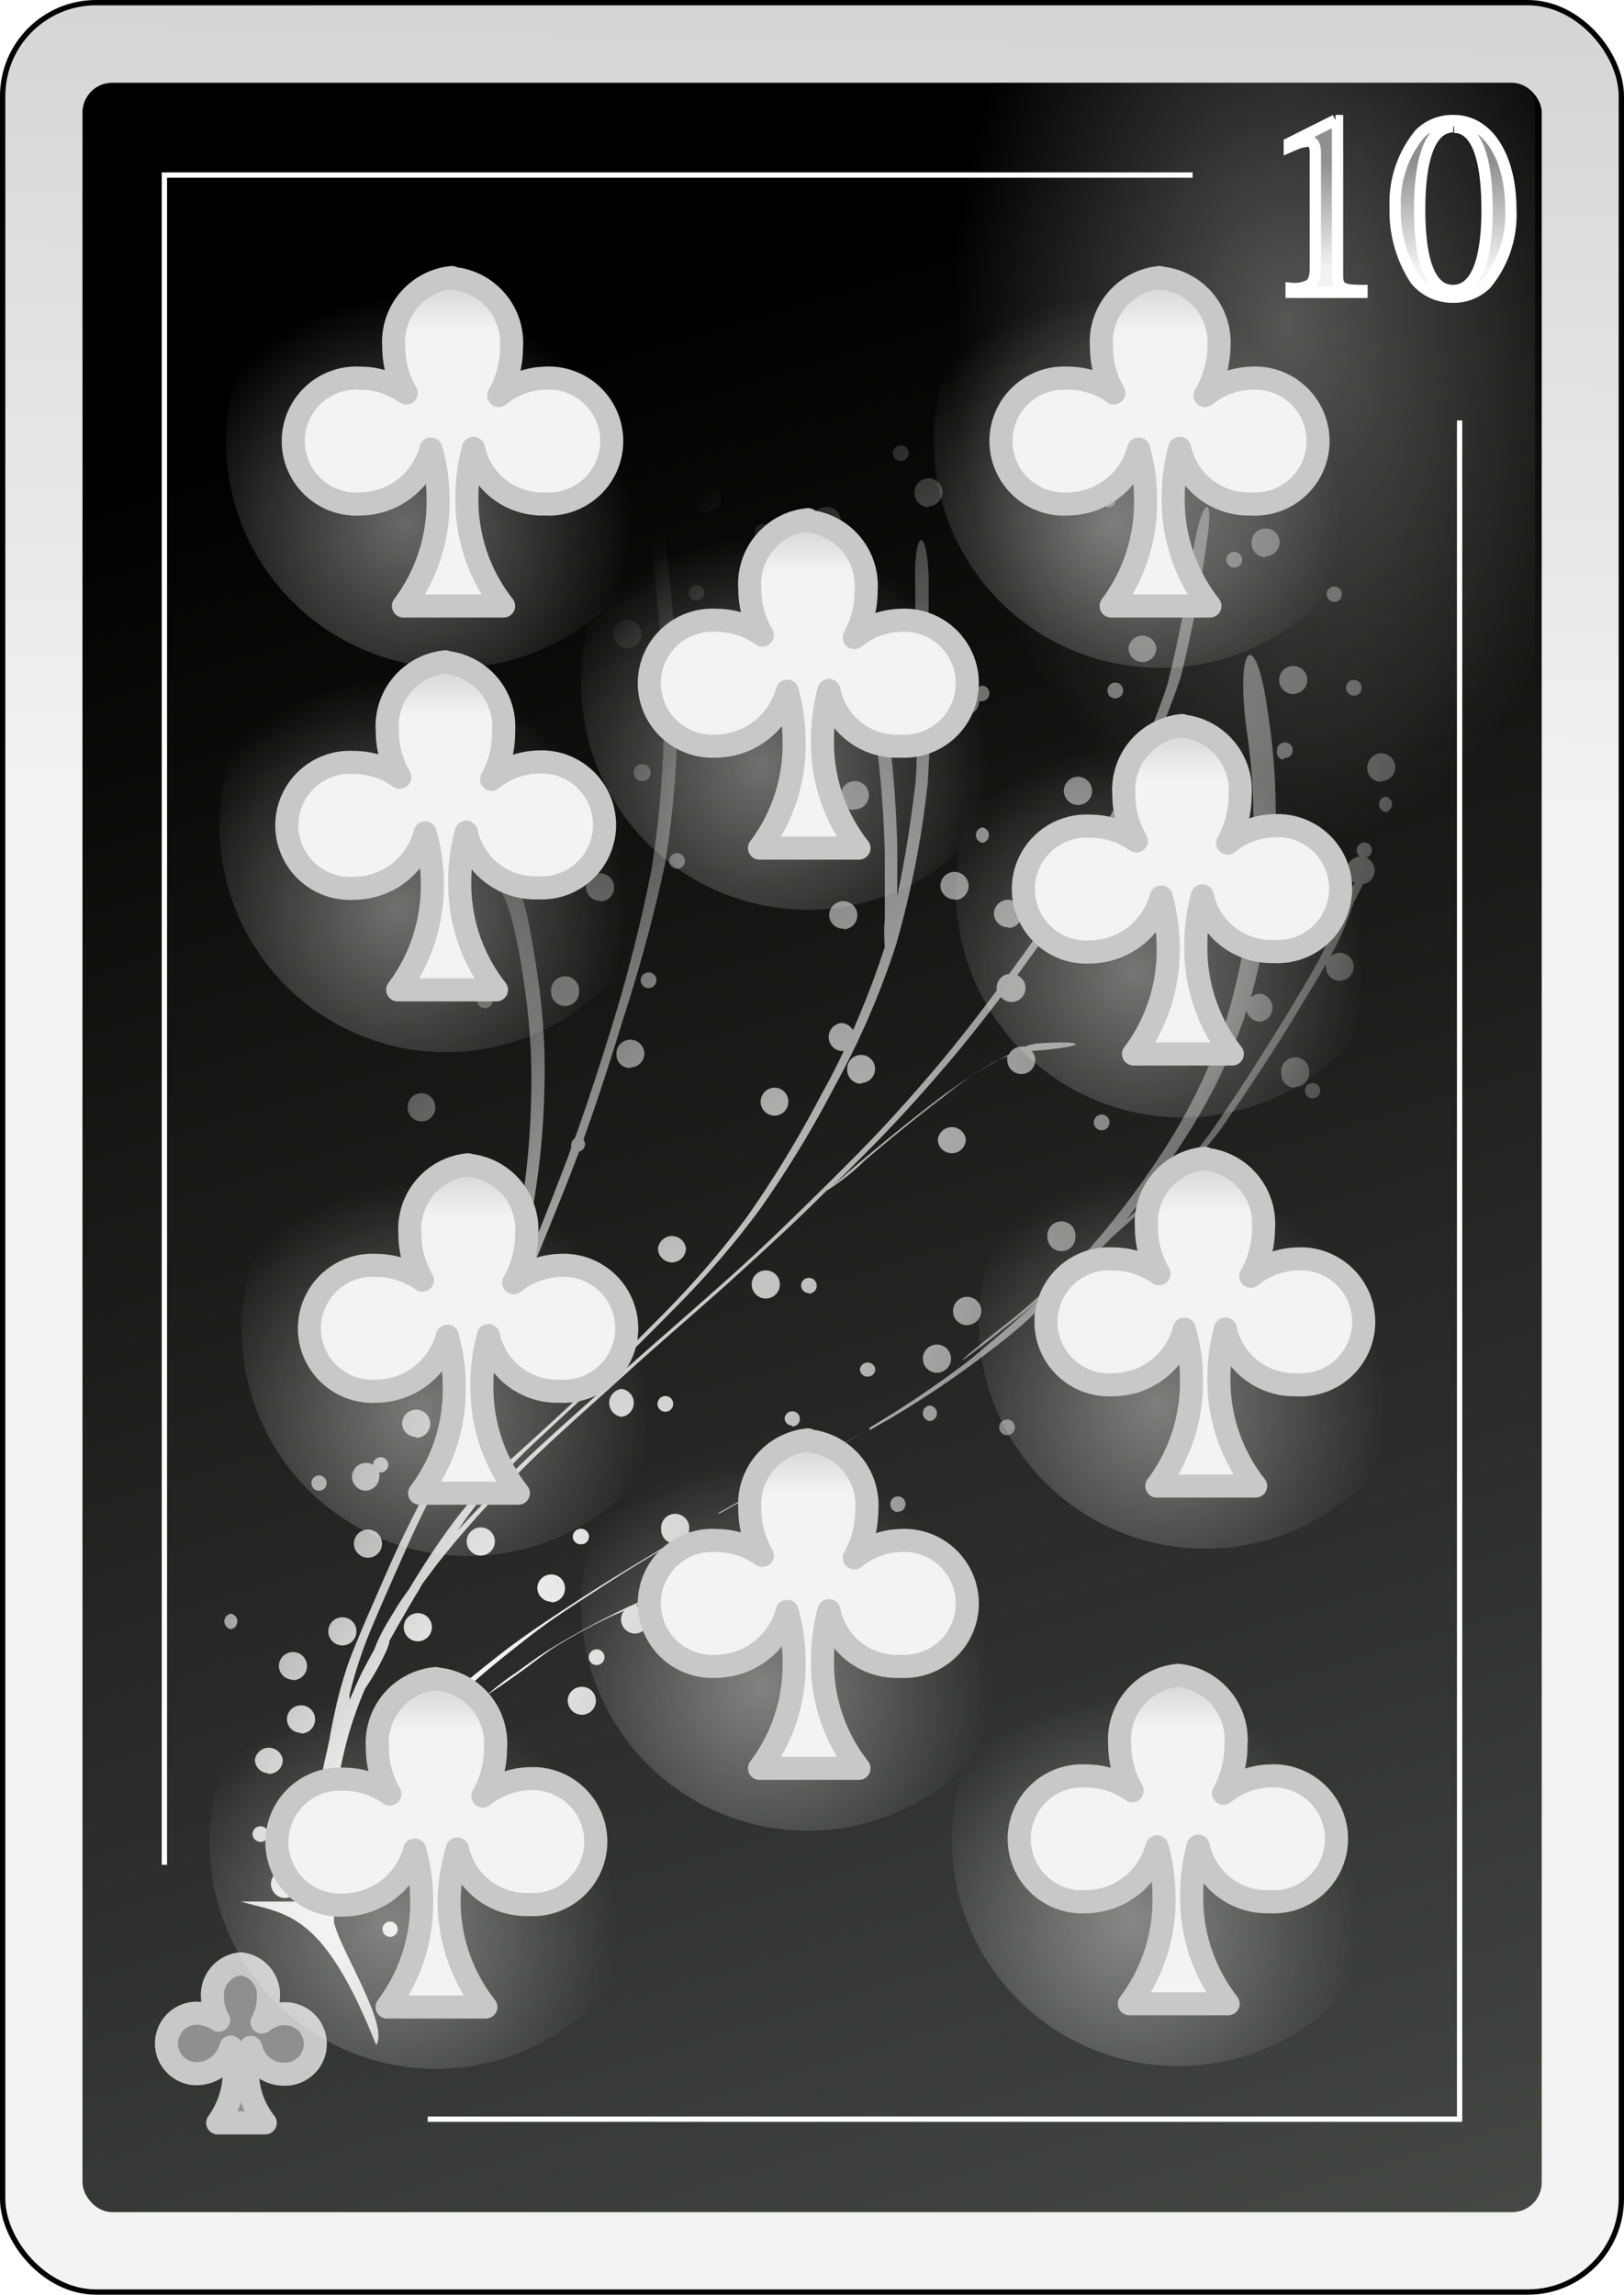 <?xml version="1.0" encoding="UTF-8" standalone="no"?>
<svg
   id="svg2"
   viewBox="0 0 70.38 99.42"
   version="1.1"
   sodipodi:docname="C10.svg"
   inkscape:version="1.3.2 (091e20e, 2023-11-25, custom)"
   width="70.38"
   height="99.42"
   xmlns:inkscape="http://www.inkscape.org/namespaces/inkscape"
   xmlns:sodipodi="http://sodipodi.sourceforge.net/DTD/sodipodi-0.dtd"
   xmlns:xlink="http://www.w3.org/1999/xlink"
   xmlns="http://www.w3.org/2000/svg"
   xmlns:svg="http://www.w3.org/2000/svg"
   xmlns:rdf="http://www.w3.org/1999/02/22-rdf-syntax-ns#"
   xmlns:cc="http://creativecommons.org/ns#"
   xmlns:dc="http://purl.org/dc/elements/1.1/">
  <sodipodi:namedview
     id="namedview6"
     pagecolor="#ffffff"
     bordercolor="#000000"
     borderopacity="0.25"
     inkscape:showpageshadow="2"
     inkscape:pageopacity="0.0"
     inkscape:pagecheckerboard="0"
     inkscape:deskcolor="#d1d1d1"
     inkscape:zoom="15.285714"
     inkscape:cx="34.771029"
     inkscape:cy="50.07944"
     inkscape:window-width="3840"
     inkscape:window-height="2054"
     inkscape:window-x="-11"
     inkscape:window-y="-11"
     inkscape:window-maximized="1"
     inkscape:current-layer="svg2" />
  <defs
     id="defs6">
    <style
       id="style1">
      .cls-1 {
        filter: url(#filter63625-0);
      }

      .cls-2 {
        stroke: #000;
        fill: url(#linear-gradient);
      }

      .cls-2, .cls-6 {
        stroke-miterlimit: 10;
        stroke-width: 0.23px;
      }

      .cls-3 {
        fill: url(#linear-gradient-2);
      }

      .cls-4 {
        opacity: 0.31;
        fill: url(#radial-gradient);
      }

      .cls-11, .cls-13, .cls-15, .cls-17, .cls-19, .cls-21, .cls-23, .cls-25, .cls-27, .cls-4, .cls-5, .cls-8 {
        isolation: isolate;
      }

      .cls-5 {
        opacity: 0.32;
        fill: url(#radial-gradient-2);
      }

      .cls-6 {
        fill: none;
      }

      .cls-29, .cls-6 {
        stroke: #fff;
      }

      .cls-12, .cls-14, .cls-16, .cls-18, .cls-20, .cls-22, .cls-24, .cls-26, .cls-28, .cls-7, .cls-9 {
        stroke: #c8c8c8;
        stroke-linejoin: round;
        stroke-width: 1px;
      }

      .cls-7 {
        fill: url(#linear-gradient-3);
      }

      .cls-11, .cls-13, .cls-15, .cls-17, .cls-19, .cls-21, .cls-23, .cls-25, .cls-27, .cls-8 {
        opacity: 0.4;
      }

      .cls-8 {
        fill: url(#radial-gradient-3);
      }

      .cls-9 {
        fill: url(#linear-gradient-4);
      }

      .cls-10 {
        fill: url(#radial-gradient-4);
      }

      .cls-11 {
        fill: url(#radial-gradient-5);
      }

      .cls-12 {
        fill: url(#linear-gradient-5);
      }

      .cls-13 {
        fill: url(#radial-gradient-6);
      }

      .cls-14 {
        fill: url(#linear-gradient-6);
      }

      .cls-15 {
        fill: url(#radial-gradient-7);
      }

      .cls-16 {
        fill: url(#linear-gradient-7);
      }

      .cls-17 {
        fill: url(#radial-gradient-8);
      }

      .cls-18 {
        fill: url(#linear-gradient-8);
      }

      .cls-19 {
        fill: url(#radial-gradient-9);
      }

      .cls-20 {
        fill: url(#linear-gradient-9);
      }

      .cls-21 {
        fill: url(#radial-gradient-10);
      }

      .cls-22 {
        fill: url(#linear-gradient-10);
      }

      .cls-23 {
        fill: url(#radial-gradient-11);
      }

      .cls-24 {
        fill: url(#linear-gradient-11);
      }

      .cls-25 {
        fill: url(#radial-gradient-12);
      }

      .cls-26 {
        fill: url(#linear-gradient-12);
      }

      .cls-27 {
        fill: url(#radial-gradient-13);
      }

      .cls-28 {
        fill: url(#linear-gradient-13);
      }

      .cls-29 {
        stroke-width: 0.49px;
        fill: url(#linear-gradient-14);
      }
    </style>
    <filter
       id="filter63625-0"
       name="filter63625-0"
       x="-0.129"
       y="-0.091"
       width="1.257"
       height="1.182">
      <feGaussianBlur
         result="feGaussianBlur63627-4"
         stdDeviation="3.76"
         id="feGaussianBlur1" />
    </filter>
    <linearGradient
       id="linear-gradient"
       x1="-1227.3"
       y1="-2650.74"
       x2="-1217.81"
       y2="-2136.23"
       gradientTransform="matrix(0.23,0,0,-0.23,320.43,-564.74)"
       gradientUnits="userSpaceOnUse">
      <stop
         offset="0"
         stop-color="#f3f3f3"
         id="stop1" />
      <stop
         offset="1"
         stop-color="#8f8f8f"
         id="stop2" />
    </linearGradient>
    <linearGradient
       id="linear-gradient-2"
       x1="-1692.24"
       y1="-2415.93"
       x2="-1559.95"
       y2="-2853.64"
       gradientTransform="matrix(0.24,0,0,-0.24,433.11,-554.67)"
       gradientUnits="userSpaceOnUse">
      <stop
         offset="0"
         id="stop3" />
      <stop
         offset="1"
         stop-color="#555753"
         id="stop4" />
    </linearGradient>
    <radialGradient
       id="radial-gradient"
       cx="636.09"
       cy="6263.51"
       r="58.68"
       gradientTransform="matrix(-0.23,0,0,0.21,160.04,-1195.69)"
       gradientUnits="userSpaceOnUse">
      <stop
         offset="0"
         stop-color="#fff"
         id="stop5" />
      <stop
         offset="1"
         stop-color="#fff"
         stop-opacity="0"
         id="stop6" />
    </radialGradient>
    <radialGradient
       id="radial-gradient-2"
       cx="-1261.09"
       cy="-1569.31"
       r="63.15"
       gradientTransform="matrix(0.23,0,0,-0.36,352.99,-541.51)"
       xlink:href="#radial-gradient" />
    <linearGradient
       id="linear-gradient-3"
       x1="-5915.58"
       y1="-13460.98"
       x2="-5915.58"
       y2="-13401.48"
       gradientTransform="matrix(0.05,0,0,-0.06,337.06,-686.72)"
       xlink:href="#linear-gradient" />
    <radialGradient
       id="radial-gradient-3"
       cx="-686.3"
       cy="-1177.43"
       r="26.74"
       gradientTransform="matrix(0.37,0,0,-0.37,278.65,-403.57)"
       xlink:href="#radial-gradient" />
    <linearGradient
       id="linear-gradient-4"
       x1="-3456.76"
       y1="-6061.62"
       x2="-3456.76"
       y2="-6002.14"
       gradientTransform="matrix(0.11,0,0,-0.12,414.63,-703.65)"
       xlink:href="#linear-gradient" />
    <radialGradient
       id="radial-gradient-4"
       cx="15.79"
       cy="1096.46"
       r="25.37"
       gradientTransform="matrix(0.83,0.56,2.15,-3.16,-2345.09,3542.26)"
       xlink:href="#radial-gradient" />
    <radialGradient
       id="radial-gradient-5"
       cx="-686.3"
       cy="-1177.43"
       r="26.74"
       gradientTransform="matrix(0.37,0,0,-0.37,294.09,-393.08)"
       xlink:href="#radial-gradient" />
    <linearGradient
       id="linear-gradient-5"
       x1="-3456.76"
       y1="-6061.62"
       x2="-3456.76"
       y2="-6002.14"
       gradientTransform="matrix(0.11,0,0,-0.12,430.07,-693.16)"
       xlink:href="#linear-gradient" />
    <radialGradient
       id="radial-gradient-6"
       cx="-686.3"
       cy="-1177.43"
       r="26.74"
       gradientTransform="matrix(0.37,0,0,-0.37,278.37,-386.92)"
       xlink:href="#radial-gradient" />
    <linearGradient
       id="linear-gradient-6"
       x1="-3456.76"
       y1="-6061.62"
       x2="-3456.76"
       y2="-6002.14"
       gradientTransform="matrix(0.11,0,0,-0.12,414.35,-687)"
       xlink:href="#linear-gradient" />
    <radialGradient
       id="radial-gradient-7"
       cx="-686.3"
       cy="-1177.43"
       r="26.74"
       gradientTransform="matrix(0.37,0,0,-0.37,279.35,-365.13)"
       xlink:href="#radial-gradient" />
    <linearGradient
       id="linear-gradient-7"
       x1="-3456.76"
       y1="-6061.62"
       x2="-3456.76"
       y2="-6002.14"
       gradientTransform="matrix(0.11,0,0,-0.12,415.33,-665.21)"
       xlink:href="#linear-gradient" />
    <radialGradient
       id="radial-gradient-8"
       cx="-686.3"
       cy="-1177.43"
       r="26.74"
       gradientTransform="matrix(0.37,0,0,-0.37,294.09,-353.21)"
       xlink:href="#radial-gradient" />
    <linearGradient
       id="linear-gradient-8"
       x1="-3456.76"
       y1="-6061.62"
       x2="-3456.76"
       y2="-6002.14"
       gradientTransform="matrix(0.11,0,0,-0.12,430.07,-653.29)"
       xlink:href="#linear-gradient" />
    <radialGradient
       id="radial-gradient-9"
       cx="-686.3"
       cy="-1177.43"
       r="26.74"
       gradientTransform="matrix(0.37,0,0,-0.37,277.94,-342.87)"
       xlink:href="#radial-gradient" />
    <linearGradient
       id="linear-gradient-9"
       x1="-3456.76"
       y1="-6061.62"
       x2="-3456.76"
       y2="-6002.14"
       gradientTransform="matrix(0.11,0,0,-0.12,413.92,-642.95)"
       xlink:href="#linear-gradient" />
    <radialGradient
       id="radial-gradient-10"
       cx="-686.3"
       cy="-1177.43"
       r="26.74"
       gradientTransform="matrix(0.37,0,0,-0.37,309.32,-403.57)"
       xlink:href="#radial-gradient" />
    <linearGradient
       id="linear-gradient-10"
       x1="-3456.76"
       y1="-6061.62"
       x2="-3456.76"
       y2="-6002.14"
       gradientTransform="matrix(0.11,0,0,-0.12,445.3,-703.65)"
       xlink:href="#linear-gradient" />
    <radialGradient
       id="radial-gradient-11"
       cx="-686.3"
       cy="-1177.43"
       r="26.74"
       gradientTransform="matrix(0.37,0,0,-0.37,310.3,-384.16)"
       xlink:href="#radial-gradient" />
    <linearGradient
       id="linear-gradient-11"
       x1="-3456.76"
       y1="-6061.62"
       x2="-3456.76"
       y2="-6002.14"
       gradientTransform="matrix(0.11,0,0,-0.12,446.28,-684.24)"
       xlink:href="#linear-gradient" />
    <radialGradient
       id="radial-gradient-12"
       cx="-686.3"
       cy="-1177.43"
       r="26.74"
       gradientTransform="matrix(0.37,0,0,-0.37,311.27,-365.41)"
       xlink:href="#radial-gradient" />
    <linearGradient
       id="linear-gradient-12"
       x1="-3456.76"
       y1="-6061.62"
       x2="-3456.76"
       y2="-6002.14"
       gradientTransform="matrix(0.11,0,0,-0.12,447.25,-665.49)"
       xlink:href="#linear-gradient" />
    <radialGradient
       id="radial-gradient-13"
       cx="-686.3"
       cy="-1177.43"
       r="26.74"
       gradientTransform="matrix(0.37,0,0,-0.37,310.12,-343.01)"
       xlink:href="#radial-gradient" />
    <linearGradient
       id="linear-gradient-13"
       x1="-3456.76"
       y1="-6061.62"
       x2="-3456.76"
       y2="-6002.14"
       gradientTransform="matrix(0.11,0,0,-0.12,446.1,-643.09)"
       xlink:href="#linear-gradient" />
    <linearGradient
       id="linear-gradient-14"
       x1="-347.12"
       y1="587.14"
       x2="-347.12"
       y2="591.8"
       gradientTransform="matrix(1,0,0,-1,414.97,608.18)"
       xlink:href="#linear-gradient" />
    <linearGradient
       inkscape:collect="always"
       xlink:href="#linear-gradient"
       id="linearGradient1"
       gradientUnits="userSpaceOnUse"
       gradientTransform="matrix(0.23,0,0,-0.23,320.43,-564.74)"
       x1="-1227.3"
       y1="-2650.74"
       x2="-1217.81"
       y2="-2136.23" />
    <radialGradient
       inkscape:collect="always"
       xlink:href="#radial-gradient"
       id="radialGradient1"
       gradientUnits="userSpaceOnUse"
       gradientTransform="matrix(-0.23,0,0,0.21,160.04,-1195.69)"
       cx="636.09"
       cy="6263.51"
       r="58.68" />
  </defs>
  <title
     id="title6">Ace of Clubs</title>
  <g
     id="_10_club"
     data-name="10_club"
     transform="translate(-7.175,-9.415)">
    <g
       id="use70795">
      <g
         id="g65584">
        <rect
           id="rect65588"
           class="cls-2"
           x="7.29"
           y="9.53"
           width="70.15"
           height="99.19"
           rx="4.05"
           ry="4.05"
           style="fill:url(#linearGradient1)" />
        <rect
           id="rect3662"
           class="cls-3"
           x="10.75"
           y="13"
           width="63.24"
           height="92.26"
           rx="1.29"
           ry="1.29"
           style="fill:url(#linear-gradient-2)" />
        <rect
           id="rect65592"
           class="cls-4"
           x="10.99"
           y="81.02"
           width="26.55"
           height="24.28"
           style="fill:url(#radialGradient1)" />
        <path
           id="rect65594"
           class="cls-5"
           d="m 46.2,13 h 26.5 a 1,1 0 0 1 1,1 v 43.2 a 1,1 0 0 1 -1,1 H 46.2 a 1,1 0 0 1 -1,-1 V 14 a 1,1 0 0 1 1,-1 z"
           style="fill:url(#radial-gradient-2)" />
        <path
           id="path65596"
           class="cls-6"
           d="M 25.71,101.23 H 70.43 V 27.63 M 58.86,17 H 14.3 v 73.21" />
      </g>
    </g>
    <g
       id="use74224">
      <g
         id="g74116">
        <path
           id="path74118"
           class="cls-7"
           d="m 17.6,94.5 a 1.35,1.35 0 0 0 -1.21,1.5 1.89,1.89 0 0 0 0.26,0.94 1.67,1.67 0 0 0 -0.95,-0.3 1.31,1.31 0 1 0 0,2.62 1.55,1.55 0 0 0 1.48,-1.15 3.79,3.79 0 0 1 -0.57,3.28 h 2.06 a 3.57,3.57 0 0 1 -0.77,-2.27 3.81,3.81 0 0 1 0.14,-1 1.47,1.47 0 0 0 1.49,1.16 1.31,1.31 0 1 0 0,-2.62 1.56,1.56 0 0 0 -1,0.36 2,2 0 0 0 0.27,-1 1.35,1.35 0 0 0 -1.2,-1.52 z"
           style="fill:url(#linear-gradient-3)" />
      </g>
    </g>
    <g
       id="use74413">
      <g
         id="g74326">
        <path
           id="path74301"
           class="cls-8"
           d="m 36.59,28.54 a 9.81,9.81 0 1 1 -9.81,-9.81 9.82,9.82 0 0 1 9.81,9.81 z"
           style="fill:url(#radial-gradient-3)" />
        <g
           id="g74277">
          <path
             id="path74279"
             class="cls-9"
             d="m 26.76,21.44 a 2.8,2.8 0 0 0 -2.52,3 3.93,3.93 0 0 0 0.54,2 3.45,3.45 0 0 0 -2,-0.64 2.73,2.73 0 1 0 0,5.45 3.2,3.2 0 0 0 3.07,-2.38 7.85,7.85 0 0 1 0.31,2.2 7.5,7.5 0 0 1 -1.5,4.6 H 29 a 7.41,7.41 0 0 1 -1.59,-4.71 8.16,8.16 0 0 1 0.28,-2.12 3.06,3.06 0 0 0 3.1,2.41 2.73,2.73 0 1 0 0,-5.45 3.32,3.32 0 0 0 -2,0.75 4.18,4.18 0 0 0 0.55,-2.07 2.8,2.8 0 0 0 -2.52,-3 z"
             style="fill:url(#linear-gradient-4)" />
        </g>
      </g>
    </g>
    <path
       id="path4165"
       class="cls-10"
       d="m 23.49,98 c 0.53,-0.9 -1.57,-4.09 -1.84,-5.3 0,-0.1 0,-0.2 0,-0.3 a 4.53,4.53 0 0 1 -0.05,-0.53 5.58,5.58 0 0 1 0.13,-0.9 0.34,0.34 0 0 0 0.31,-0.33 0.33,0.33 0 0 0 -0.15,-0.28 c 0.07,-0.23 0.15,-0.46 0.22,-0.68 a 9.63,9.63 0 0 1 0.6,-1.45 17.6,17.6 0 0 1 1.09,-1.75 l 0.37,-0.54 h 0.11 a 0.61,0.61 0 0 0 0.61,-0.6 0.71,0.71 0 0 0 -0.06,-0.25 l 0.45,-0.54 a 27.54,27.54 0 0 1 2.14,-2 c 0.8,-0.74 1.66,-1.42 2.53,-2.1 1,-0.8 2.12,-1.51 3.21,-2.22 1.09,-0.71 2.08,-1.31 3.13,-1.94 h 0.15 a 0.6,0.6 0 0 0 0.6,-0.6 0.61,0.61 0 1 0 -1.21,0 0.59,0.59 0 0 0 0.44,0.58 l -0.3,0.17 c -1.28,0.76 -2.56,1.54 -3.81,2.35 -1.09,0.72 -2.19,1.43 -3.22,2.23 -0.87,0.68 -1.73,1.36 -2.53,2.11 -0.63,0.56 -1.25,1.11 -1.83,1.72 a 0.53,0.53 0 0 0 -0.3,-0.09 0.61,0.61 0 0 0 -0.61,0.61 0.58,0.58 0 0 0 0.12,0.36 15.06,15.06 0 0 0 -1,1.36 19.84,19.84 0 0 0 -1.09,1.76 l -0.14,0.3 c 0,-0.61 0.11,-1.22 0.18,-1.82 A 16.43,16.43 0 0 1 23,82.57 10.56,10.56 0 0 0 23.89,81 c 0.06,-0.12 0.1,-0.25 0.15,-0.38 v -0.09 c 0.43,-0.78 0.88,-1.55 1.34,-2.32 0,0 0.06,-0.1 0.08,-0.15 0.17,-0.23 0.35,-0.46 0.52,-0.7 0.49,-0.63 1,-1.25 1.54,-1.86 0.67,-0.78 1.4,-1.52 2.12,-2.26 0.72,-0.74 1.68,-1.62 2.54,-2.4 L 35,68.3 c 1,-0.89 2,-1.76 3,-2.64 1,-0.88 2.21,-2 3.29,-3 0.57,-0.54 1.14,-1.09 1.7,-1.65 a 9.62,9.62 0 0 0 1.68,-1.33 c 1.11,-0.94 2.23,-1.86 3.39,-2.74 a 15.64,15.64 0 0 1 2.27,-1.55 l 0.5,-0.22 a 0.47,0.47 0 0 0 0,0.17 0.61,0.61 0 0 0 0.61,0.61 0.6,0.6 0 0 0 0.6,-0.61 0.61,0.61 0 0 0 -0.15,-0.39 c 2.24,-0.16 2.7,-0.48 0.28,-0.33 a 1.83,1.83 0 0 0 -0.57,0.14 0.44,0.44 0 0 0 -0.16,0 0.6,0.6 0 0 0 -0.54,0.34 21.55,21.55 0 0 0 -3.41,2.2 c -1.15,0.88 -2.26,1.8 -3.37,2.74 -0.45,0.39 -0.76,0.67 -0.93,0.83 0.58,-0.57 1.15,-1.14 1.72,-1.72 1.25,-1.26 2.43,-2.58 3.57,-3.93 0.72,-0.86 1.4,-1.73 2.07,-2.61 a 0.62,0.62 0 0 0 0.47,0.22 0.61,0.61 0 0 0 0.6,-0.61 0.6,0.6 0 0 0 -0.36,-0.55 l 0.89,-1.23 a 53.23,53.23 0 0 0 3.4,-5.44 36.16,36.16 0 0 0 2.79,-6.23 54.94,54.94 0 0 0 1.12,-5.8 c 0.38,-2.33 -0.21,-2 -0.58,0.34 A 51.89,51.89 0 0 1 57.76,39.1 35.49,35.49 0 0 1 55,45.29 c -0.09,0.15 -0.18,0.3 -0.26,0.45 a 0.35,0.35 0 0 0 -0.33,-0.27 0.34,0.34 0 0 0 -0.33,0.34 0.33,0.33 0 0 0 0.33,0.33 h 0.11 a 52.11,52.11 0 0 1 -3,4.63 l -0.61,0.84 a 0.6,0.6 0 0 0 -0.54,0.6 0.49,0.49 0 0 0 0,0.12 c -0.81,1.09 -1.65,2.17 -2.52,3.21 -1.15,1.36 -2.33,2.68 -3.58,3.94 -1.25,1.26 -2.37,2.36 -3.58,3.52 -1.21,1.16 -2.17,2 -3.3,3 -1.13,1 -2,1.75 -3,2.64 l -2.79,2.5 c -0.8,0.72 -1.61,1.46 -2.37,2.23 a 0.36,0.36 0 0 0 -0.15,-0.21 l 0.9,-0.9 c 1,-0.94 2,-1.86 3,-2.8 1.19,-1.11 2.34,-2.25 3.48,-3.41 a 38.89,38.89 0 0 0 3.61,-4.19 46.6,46.6 0 0 0 3.29,-5.4 34.93,34.93 0 0 0 2.65,-6.12 41.42,41.42 0 0 0 1.37,-7 57.54,57.54 0 0 0 0.07,-6 0.59,0.59 0 0 0 0.21,-0.45 0.61,0.61 0 0 0 -0.24,-0.48 c 0,-0.25 0,-0.5 0,-0.75 0,-0.41 0,-0.83 0,-1.25 -0.09,-2.34 -0.66,-2 -0.58,0.34 0,0.41 0,0.83 0,1.25 0,0.11 0,0.21 0,0.32 a 0.61,0.61 0 0 0 -0.39,0.57 0.58,0.58 0 0 0 0.42,0.56 c 0,1 0.06,2.08 0.05,3.11 a 0.59,0.59 0 0 0 -0.23,-0.05 0.61,0.61 0 1 0 0,1.21 0.46,0.46 0 0 0 0.21,0 c 0,0.67 0,1.34 -0.1,2 -0.18,1.51 -0.42,3 -0.74,4.51 0,-0.71 0,-1.43 0,-2.14 a 50.26,50.26 0 0 0 -0.38,-5 28.37,28.37 0 0 0 -0.67,-3.4 A 12,12 0 0 0 44.49,36 1.79,1.79 0 0 0 44.22,35.56 c -1.9,-1.71 -2.54,-1.33 -0.62,0.36 a 1.79,1.79 0 0 1 0.27,0.44 11.6,11.6 0 0 1 0.57,1.64 26.11,26.11 0 0 1 0.69,3.39 47.29,47.29 0 0 1 0.39,5 c 0,0.94 0,1.88 0,2.82 a 6.91,6.91 0 0 0 0,1.21 1.55,1.55 0 0 1 -0.07,0.23 c -0.38,1.16 -0.82,2.29 -1.31,3.4 a 0.59,0.59 0 0 0 -0.52,-0.31 0.61,0.61 0 0 0 0,1.21 h 0.12 c -0.29,0.62 -0.6,1.23 -0.94,1.83 a 47.28,47.28 0 0 1 -3.29,5.41 40.14,40.14 0 0 1 -3.62,4.19 c -1.15,1.16 -2.3,2.3 -3.48,3.42 -1,0.94 -2,1.85 -3.05,2.8 l -0.52,0.51 a 0.33,0.33 0 0 0 -0.27,0.28 16.87,16.87 0 0 0 -1.76,2 34.19,34.19 0 0 0 -1.91,2.88 c -0.22,0.3 -0.43,0.6 -0.62,0.92 -0.19,0.32 -0.41,0.66 -0.58,1 a 6.21,6.21 0 0 0 -0.31,0.7 v 0 c -0.17,0.3 -0.33,0.61 -0.49,0.91 -0.16,0.3 -0.39,0.85 -0.58,1.27 a 1.55,1.55 0 0 0 0,-0.21 17.35,17.35 0 0 1 0.51,-1.74 c 0.23,-0.69 0.52,-1.35 0.8,-2 0.28,-0.65 0.71,-1.62 1.07,-2.43 0.48,-1.09 1,-2.16 1.57,-3.23 0.69,-1.31 1.29,-2.65 1.87,-4 0.7,-1.65 1.38,-3.31 2.07,-5 0.69,-1.69 1.41,-3.42 2.06,-5.15 a 0.34,0.34 0 0 0 0.26,-0.33 0.37,0.37 0 0 0 -0.07,-0.2 c 0.66,-1.81 1.24,-3.66 1.81,-5.5 A 66.84,66.84 0 0 0 36,46.83 41.86,41.86 0 0 0 36.52,39.09 c -0.08,-2.64 -0.39,-5.26 -0.71,-7.87 -0.2,-1.58 -0.43,-3.14 -0.68,-4.71 a 5.22,5.22 0 0 0 -0.35,-1.39 0.58,0.58 0 0 0 0.19,0 0.61,0.61 0 1 0 0,-1.21 0.6,0.6 0 0 0 -0.6,0.6 0.63,0.63 0 0 0 0.16,0.42 3.86,3.86 0 0 0 0,1.88 c 0.11,0.69 0.22,1.39 0.32,2.09 a 0.32,0.32 0 0 0 -0.23,-0.09 0.34,0.34 0 0 0 0,0.67 0.36,0.36 0 0 0 0.3,-0.18 c 0.1,0.74 0.21,1.48 0.3,2.22 0,0.19 0,0.38 0.07,0.57 a 0.53,0.53 0 0 0 -0.28,-0.07 0.6,0.6 0 0 0 -0.6,0.6 0.6,0.6 0 0 0 0.6,0.6 0.56,0.56 0 0 0 0.39,-0.14 c 0.25,2.09 0.47,4.2 0.53,6.31 a 41.75,41.75 0 0 1 -0.53,7.74 67,67 0 0 1 -1.64,6.53 c -0.52,1.7 -1.07,3.39 -1.67,5.07 a 0.34,0.34 0 0 0 -0.16,0.29 0.43,0.43 0 0 0 0,0.12 l -0.12,0.35 c -0.68,1.8 -1.39,3.59 -2.14,5.35 -0.75,1.76 -1.37,3.32 -2.07,5 -0.58,1.36 -1.19,2.71 -1.88,4 -0.54,1.07 -1.09,2.13 -1.58,3.23 -0.36,0.81 -0.71,1.62 -1.07,2.44 -0.28,0.67 -0.57,1.33 -0.81,2 a 18.09,18.09 0 0 0 -0.5,1.74 c -0.11,0.5 -0.22,1 -0.3,1.49 -0.05,0.22 -0.09,0.44 -0.14,0.65 -0.26,1.07 -0.28,1.61 -0.18,1.69 0.1,0.08 -0.05,0.36 -0.07,0.54 a 17,17 0 0 0 -0.21,2.14 v 1 a 6.21,6.21 0 0 0 -0.2,0.74 l -0.06,0.3 h -3 c 2,0.57 3.56,0.4 5.86,6.18 z m 0.59,-4.67 a 0.33,0.33 0 0 0 0,-0.66 0.33,0.33 0 0 0 0,0.66 z m -4.63,-1.69 a 0.61,0.61 0 1 0 0,-1.21 0.61,0.61 0 0 0 0,1.21 z m 3.26,-0.73 a 0.61,0.61 0 1 0 -0.6,-0.6 0.6,0.6 0 0 0 0.6,0.59 z m -4.26,-1.69 a 0.34,0.34 0 1 0 -0.33,-0.34 0.34,0.34 0 0 0 0.33,0.33 z M 20,88.66 A 0.33,0.33 0 1 0 19.67,88.33 0.34,0.34 0 0 0 20,88.66 Z m 5.72,-0.72 a 0.61,0.61 0 0 0 0,-1.21 0.61,0.61 0 0 0 0,1.21 z m 1.42,-1 a 0.34,0.34 0 0 0 0,-0.67 0.34,0.34 0 0 0 0,0.67 z m -8.32,-0.67 a 0.6,0.6 0 0 0 0.61,-0.6 0.61,0.61 0 0 0 -1.21,0 0.6,0.6 0 0 0 0.56,0.57 z m 1.4,-1.75 a 0.61,0.61 0 1 0 -0.61,-0.61 0.6,0.6 0 0 0 0.57,0.58 z M 28,84.25 a 0.33,0.33 0 0 0 0.33,-0.33 0.33,0.33 0 0 0 -0.66,0 0.33,0.33 0 0 0 0.33,0.33 z m 4.38,-0.54 A 0.61,0.61 0 0 0 33,83.1 a 0.6,0.6 0 0 0 -0.61,-0.6 0.6,0.6 0 0 0 -0.61,0.6 0.62,0.62 0 0 0 0.61,0.61 z M 25.92,83 a 0.61,0.61 0 0 0 0,-1.21 0.61,0.61 0 0 0 0,1.21 z m 2.37,-0.15 c 0,0 0.71,-0.46 1.83,-1.28 0.47,-0.35 0.93,-0.72 1.44,-1 a 22,22 0 0 1 2.2,-1.17 l 0.47,-0.2 a 0.56,0.56 0 0 0 -0.14,0.38 0.61,0.61 0 0 0 0.6,0.61 0.62,0.62 0 0 0 0.61,-0.61 0.61,0.61 0 0 0 -0.57,-0.6 c 0.52,-0.23 1.05,-0.46 1.59,-0.67 0.54,-0.21 1.21,-0.49 1.82,-0.72 l 0.78,-0.29 c 2.39,-0.91 3,-1.27 0.62,-0.36 l -0.78,0.3 c -0.61,0.23 -1.21,0.47 -1.82,0.72 -0.87,0.33 -1.72,0.71 -2.57,1.09 A 36.49,36.49 0 0 0 31,80.87 c -0.5,0.31 -1,0.68 -1.44,1 a 12.16,12.16 0 0 0 -1.22,0.93 z m -8.42,-0.64 a 0.61,0.61 0 1 0 -0.61,-0.61 0.61,0.61 0 0 0 0.61,0.59 z m 13.22,-0.66 a 0.34,0.34 0 0 0 0,-0.67 0.34,0.34 0 1 0 0,0.67 z m -11,-0.85 a 0.61,0.61 0 0 0 0,-1.21 0.61,0.61 0 1 0 0,1.21 z m 3.27,-0.18 a 0.61,0.61 0 0 0 0,-1.21 0.61,0.61 0 1 0 0,1.21 z M 17.18,80 a 0.34,0.34 0 0 0 0,-0.67 0.34,0.34 0 0 0 0,0.67 z m 21.11,-1.16 a 0.33,0.33 0 1 0 -0.33,-0.33 0.33,0.33 0 0 0 0.33,0.35 z m -7.23,0 a 0.6,0.6 0 0 0 0.6,-0.61 0.59,0.59 0 0 0 -0.6,-0.6 0.6,0.6 0 0 0 -0.6,0.6 0.61,0.61 0 0 0 0.6,0.58 z m 10.68,-0.55 a 0.33,0.33 0 0 0 0,-0.66 v 0 a 0.6,0.6 0 1 0 -1,-0.43 0.6,0.6 0 0 0 0.61,0.6 0.5,0.5 0 0 0 0.17,0 0.37,0.37 0 0 0 -0.05,0.18 0.33,0.33 0 0 0 0.33,0.33 z m 2.09,-1.39 a 0.61,0.61 0 1 0 -0.61,-0.61 0.6,0.6 0 0 0 0.61,0.58 z m -20.63,0 a 0.61,0.61 0 0 0 0,-1.21 0.61,0.61 0 1 0 0,1.21 z M 28,76.81 A 0.61,0.61 0 1 0 27.4,76.2 0.61,0.61 0 0 0 28,76.81 Z m 17.4,-0.06 a 0.34,0.34 0 0 0 0,-0.67 0.34,0.34 0 1 0 0,0.67 z m -13,-0.43 A 0.33,0.33 0 0 0 32.7,76 0.35,0.35 0 0 0 32,76 a 0.33,0.33 0 0 0 0.36,0.32 z m -5.53,-0.39 c 0.2,-0.29 0.39,-0.57 0.6,-0.86 a 16.79,16.79 0 0 1 1.2,-1.45 0.32,0.32 0 0 0 0.21,0.15 c -0.65,0.66 -1.3,1.33 -1.91,2 l -0.1,0.13 z M 38.33,75 l 2,-1.11 c 0.5,-0.27 1,-0.54 1.49,-0.82 a 0.51,0.51 0 0 0 0.17,0 0.6,0.6 0 0 0 0.58,-0.45 c 0.7,-0.39 1.39,-0.79 2.08,-1.19 l -2.07,1.17 a 0.66,0.66 0 0 0 0,-0.14 0.6,0.6 0 0 0 -0.6,-0.6 0.61,0.61 0 0 0 -0.61,0.6 0.63,0.63 0 0 0 0.41,0.58 l -0.47,0.26 c -1,0.55 -2,1.11 -3,1.67 z m 7.76,-0.09 a 0.33,0.33 0 1 0 -0.33,-0.33 0.34,0.34 0 0 0 0.33,0.35 z M 23,74 a 0.61,0.61 0 0 0 0.61,-0.61 0.48,0.48 0 0 0 0,-0.18 h 0.06 a 0.33,0.33 0 0 0 0.33,-0.33 0.33,0.33 0 1 0 -0.66,0 0.55,0.55 0 0 0 -0.31,-0.08 0.6,0.6 0 0 0 -0.6,0.6 A 0.61,0.61 0 0 0 23,74 Z m -2,0 A 0.33,0.33 0 1 0 20.67,73.67 0.33,0.33 0 0 0 21,74 Z m 4.21,-2.29 a 0.61,0.61 0 1 0 -0.61,-0.61 0.6,0.6 0 0 0 0.6,0.57 z m 25.55,-0.12 a 0.34,0.34 0 1 0 0,-0.67 0.34,0.34 0 0 0 0,0.67 z m -5.9,-0.21 0.91,-0.52 a 42.38,42.38 0 0 0 4.34,-2.94 c 0.71,-0.54 1.39,-1.1 2,-1.69 a 0.61,0.61 0 0 0 0.57,0.39 0.6,0.6 0 0 0 0.6,-0.6 0.61,0.61 0 0 0 -0.35,-0.55 c 0.48,-0.45 1,-0.9 1.41,-1.37 0.41,-0.47 0.66,-0.7 1,-1.06 v 0 c 1,-0.88 1.94,-1.75 2.89,-2.65 l 0.05,-0.05 a 0.61,0.61 0 1 0 0.67,-0.68 12.21,12.21 0 0 0 1.5,-1.86 c 0.58,-0.84 1.14,-1.68 1.69,-2.53 0.55,-0.85 1.08,-1.71 1.6,-2.58 0.31,-0.5 0.61,-1 0.9,-1.51 a 0.49,0.49 0 0 0 0,0.12 0.6,0.6 0 0 0 0.6,0.61 0.61,0.61 0 0 0 0.6,-0.61 0.6,0.6 0 0 0 -0.6,-0.6 0.57,0.57 0 0 0 -0.42,0.17 l 0.24,-0.45 a 12.86,12.86 0 0 0 0.62,-1.43 5.37,5.37 0 0 1 0.21,-0.56 c 0.14,-0.28 0.26,-0.51 0.35,-0.71 a 0.59,0.59 0 0 0 0.51,-0.59 0.6,0.6 0 0 0 -0.37,-0.56 0.32,0.32 0 0 0 0.25,-0.32 0.33,0.33 0 0 0 -0.33,-0.33 0.33,0.33 0 0 0 -0.33,0.33 0.35,0.35 0 0 0 0.14,0.28 0.6,0.6 0 0 0 -0.23,1.14 c -0.18,0.3 -0.38,0.66 -0.61,1.12 a 5.37,5.37 0 0 0 -0.21,0.56 15,15 0 0 1 -0.61,1.43 c -0.4,0.77 -0.86,1.52 -1.31,2.27 -0.45,0.75 -1.06,1.72 -1.6,2.57 -0.54,0.85 -1.11,1.7 -1.68,2.54 a 12.49,12.49 0 0 1 -1.24,1.56 0.62,0.62 0 0 0 -0.3,0.32 c -0.22,0.24 -0.45,0.47 -0.68,0.7 -0.54,0.51 -1.09,1 -1.65,1.52 0.78,-1 1.5,-1.94 2.19,-3 a 24.9,24.9 0 0 0 2.92,-5.75 c 0,-0.11 0.07,-0.21 0.1,-0.31 a 0.61,0.61 0 0 0 0.59,0.48 0.61,0.61 0 0 0 0,-1.21 0.62,0.62 0 0 0 -0.41,0.16 27.38,27.38 0 0 0 1,-6 26.8,26.8 0 0 0 -0.24,-6.2 c -0.49,-3.86 -1.44,-3.31 -0.95,0.54 a 27.47,27.47 0 0 1 0.23,6.21 25.82,25.82 0 0 1 -1.23,6.82 25.17,25.17 0 0 1 -2.92,5.76 36.25,36.25 0 0 1 -3.43,4.37 c -0.71,0.64 -1.44,1.27 -2.16,1.9 -0.52,0.46 -1.08,0.88 -1.63,1.32 -1.9,1.53 -1.3,1.18 0.6,-0.35 0.5,-0.39 1,-0.78 1.48,-1.19 v 0 c -1,0.9 -2,1.77 -3,2.58 a 44.31,44.31 0 0 1 -4.27,2.88 z m -3.35,-0.16 a 0.33,0.33 0 0 0 0.33,-0.33 0.33,0.33 0 0 0 -0.66,0 0.33,0.33 0 0 0 0.32,0.29 z m 6,-0.24 a 0.34,0.34 0 0 0 0.27,-0.33 0.34,0.34 0 0 0 -0.33,-0.34 0.34,0.34 0 0 0 0,0.67 z M 34.11,70.8 a 0.61,0.61 0 0 0 0,-1.21 0.61,0.61 0 0 0 0,1.21 z M 36,70.58 A 0.34,0.34 0 1 0 35.67,70.24 0.34,0.34 0 0 0 36,70.58 Z m 8.78,-1.52 a 0.33,0.33 0 0 0 0.33,-0.33 0.34,0.34 0 0 0 -0.67,0 0.33,0.33 0 0 0 0.33,0.33 z m 3,-0.17 a 0.61,0.61 0 1 0 -0.61,-0.61 0.61,0.61 0 0 0 0.59,0.61 z M 26.4,68.64 a 0.61,0.61 0 1 0 -0.6,-0.6 0.6,0.6 0 0 0 0.6,0.6 z M 55,68 A 0.34,0.34 0 1 0 54.67,67.67 0.34,0.34 0 0 0 55,68 Z M 33.68,67.88 a 0.61,0.61 0 0 0 0.61,-0.61 0.61,0.61 0 0 0 -1.21,0 0.61,0.61 0 0 0 0.64,0.65 z m -9,-1 a 0.34,0.34 0 1 0 -0.33,-0.34 0.34,0.34 0 0 0 0.33,0.35 z m 24.41,-0.06 a 0.61,0.61 0 1 0 -0.61,-0.61 0.6,0.6 0 0 0 0.61,0.62 z M 27.37,66.21 a 0.6,0.6 0 0 0 0.34,-1.1 0.32,0.32 0 0 0 0,-0.14 0.33,0.33 0 0 0 -0.33,-0.33 0.33,0.33 0 0 0 -0.33,0.33 0.36,0.36 0 0 0 0,0.11 0.6,0.6 0 0 0 0.28,1.13 z m 13.07,-0.54 a 0.61,0.61 0 0 0 0,-1.21 0.61,0.61 0 1 0 0,1.21 z M 29.3,65.46 c 0.14,0 0.41,-0.7 0.65,-1.95 0.24,-1.25 0.46,-2.53 0.61,-3.81 a 36,36 0 0 0 0.21,-4.76 30,30 0 0 0 -0.34,-3.55 C 30.3,50.6 30.18,49.8 30,49 a 7.2,7.2 0 0 0 -0.28,-0.9 c -1.05,-2.33 -1.71,-2 -0.62,0.36 a 7.06,7.06 0 0 1 0.28,0.89 24,24 0 0 1 0.46,2.36 30.09,30.09 0 0 1 0.35,3.54 A 36,36 0 0 1 30,60 c -0.14,1.28 -0.37,2.55 -0.61,3.81 -0.21,1.1 -0.19,1.62 -0.06,1.61 z m 12.92,0 a 0.34,0.34 0 1 0 -0.33,-0.34 0.34,0.34 0 0 0 0.33,0.32 z M 32.3,65.2 a 0.34,0.34 0 0 0 0,-0.67 0.34,0.34 0 0 0 0,0.67 z m 4,-1.09 a 0.61,0.61 0 0 0 0.6,-0.61 0.61,0.61 0 0 0 -1.21,0 0.61,0.61 0 0 0 0.58,0.61 z m 16.87,-0.49 a 0.6,0.6 0 0 0 0.61,-0.6 0.61,0.61 0 1 0 -1.21,0 0.6,0.6 0 0 0 0.57,0.6 z M 60,62.23 A 0.34,0.34 0 1 0 59.66,61.89 0.34,0.34 0 0 0 60,62.23 Z M 48.42,59.38 a 0.6,0.6 0 0 0 0.61,-0.6 0.61,0.61 0 0 0 -1.21,0 0.6,0.6 0 0 0 0.6,0.6 z m 6.44,-1 a 0.34,0.34 0 1 0 0,-0.67 0.34,0.34 0 0 0 0,0.67 z M 25.44,58 a 0.6,0.6 0 0 0 0.6,-0.61 0.61,0.61 0 0 0 -0.6,-0.61 0.6,0.6 0 0 0 -0.6,0.61 0.6,0.6 0 0 0 0.6,0.61 z m 15.3,-0.25 a 0.6,0.6 0 0 0 0.6,-0.6 0.6,0.6 0 0 0 -0.6,-0.61 0.61,0.61 0 0 0 -0.6,0.61 0.6,0.6 0 0 0 0.6,0.6 z M 64.06,57 a 0.33,0.33 0 0 0 0.33,-0.33 0.33,0.33 0 0 0 -0.66,0 0.33,0.33 0 0 0 0.33,0.33 z M 63.3,56.51 a 0.6,0.6 0 0 0 0.61,-0.6 0.61,0.61 0 1 0 -1.21,0 0.6,0.6 0 0 0 0.6,0.63 z M 44.49,56.34 a 0.62,0.62 0 0 0 0.61,-0.61 0.61,0.61 0 0 0 -0.61,-0.61 0.6,0.6 0 0 0 -0.6,0.61 0.61,0.61 0 0 0 0.6,0.64 z m -10,-0.68 a 0.6,0.6 0 0 0 0.61,-0.6 0.61,0.61 0 0 0 -0.61,-0.6 0.6,0.6 0 0 0 -0.6,0.6 0.59,0.59 0 0 0 0.62,0.63 z m -6.3,-2.56 a 0.34,0.34 0 0 0 0.33,-0.34 0.34,0.34 0 0 0 -0.67,0 0.34,0.34 0 0 0 0.34,0.34 z M 31.66,53 a 0.6,0.6 0 0 0 0.61,-0.6 0.61,0.61 0 1 0 -1.21,0 0.6,0.6 0 0 0 0.6,0.6 z m 26.68,-0.17 a 0.62,0.62 0 0 0 0.61,-0.61 0.6,0.6 0 0 0 -0.61,-0.6 0.6,0.6 0 0 0 -0.6,0.6 0.61,0.61 0 0 0 0.6,0.58 z m -23,-0.61 a 0.34,0.34 0 0 0 0,-0.67 0.34,0.34 0 1 0 0,0.67 z m 8.38,-2.54 a 0.61,0.61 0 1 0 -0.61,-0.61 0.6,0.6 0 0 0 0.66,0.58 z m 7.13,-0.06 a 0.61,0.61 0 1 0 -0.6,-0.61 0.61,0.61 0 0 0 0.65,0.58 z m 12.59,-0.67 a 0.6,0.6 0 0 0 0.6,-0.6 0.61,0.61 0 1 0 -1.21,0 0.6,0.6 0 0 0 0.66,0.57 z M 33.18,48.47 a 0.61,0.61 0 1 0 -0.61,-0.61 0.6,0.6 0 0 0 0.66,0.58 z m 15.36,-0.06 a 0.61,0.61 0 1 0 -0.61,-0.61 0.61,0.61 0 0 0 0.66,0.58 z M 36.46,47.05 a 0.34,0.34 0 1 0 0,-0.67 0.34,0.34 0 0 0 0,0.67 z m -8.71,-1 a 0.34,0.34 0 1 0 0,-0.67 0.34,0.34 0 0 0 0,0.67 z m 22,-0.12 a 0.34,0.34 0 0 0 0,-0.67 0.34,0.34 0 0 0 0,0.67 z m 9.7,-0.55 a 0.61,0.61 0 1 0 -0.6,-0.6 0.6,0.6 0 0 0 0.56,0.63 z m -16,-0.24 a 0.33,0.33 0 1 0 0,-0.66 0.33,0.33 0 0 0 0,0.66 z M 67.22,44.6 a 0.34,0.34 0 0 0 0,-0.67 0.34,0.34 0 0 0 0,0.67 z m -23,-0.12 a 0.61,0.61 0 1 0 -0.61,-0.61 0.61,0.61 0 0 0 0.51,0.64 z m 9.67,-0.19 a 0.6,0.6 0 0 0 0.61,-0.6 0.61,0.61 0 1 0 -0.61,0.6 z m 4.15,-0.84 a 0.34,0.34 0 0 0 0,-0.67 0.34,0.34 0 0 0 0,0.67 z m 9,-0.19 a 0.6,0.6 0 0 0 0.6,-0.6 0.61,0.61 0 0 0 -0.6,-0.61 0.62,0.62 0 0 0 -0.61,0.61 0.6,0.6 0 0 0 0.57,0.63 z m -32,0 a 0.37,0.37 0 1 0 -0.07,0 z m 27.81,-1 a 0.34,0.34 0 1 0 -0.33,-0.33 0.34,0.34 0 0 0 0.25,0.4 z M 38.63,41.65 a 0.61,0.61 0 0 0 0,-1.21 0.61,0.61 0 1 0 0,1.21 z M 59,41.24 a 0.33,0.33 0 0 0 0.33,-0.33 0.34,0.34 0 1 0 -0.67,0 0.34,0.34 0 0 0 0.34,0.33 z M 49,40.39 a 0.6,0.6 0 0 0 0.61,-0.6 c 0,0 0,0 0,0 a 0.29,0.29 0 0 0 0.16,0 0.34,0.34 0 0 0 0,-0.67 0.34,0.34 0 0 0 -0.32,0.25 0.6,0.6 0 0 0 -0.44,-0.19 0.61,0.61 0 0 0 0,1.21 z m 6.51,-0.72 a 0.34,0.34 0 1 0 -0.34,-0.34 0.34,0.34 0 0 0 0.41,0.34 z m 10.28,-0.12 a 0.34,0.34 0 1 0 0,-0.67 0.34,0.34 0 0 0 0,0.67 z m -2.57,-0.07 a 0.61,0.61 0 0 0 0.61,-0.6 0.61,0.61 0 0 0 -1.22,0 0.61,0.61 0 0 0 0.68,0.6 z M 38,39.3 a 0.6,0.6 0 0 0 0.6,-0.6 0.61,0.61 0 0 0 -1.21,0 0.6,0.6 0 0 0 0.61,0.6 z m 5.14,-0.66 a 0.61,0.61 0 1 0 0,-1.21 0.62,0.62 0 0 0 -0.57,0.4 0.33,0.33 0 0 0 -0.1,0.23 0.33,0.33 0 0 0 0.15,0.28 0.63,0.63 0 0 0 0.53,0.3 z M 56.68,38.1 a 0.61,0.61 0 0 0 0.61,-0.61 0.61,0.61 0 0 0 -1.21,0 0.61,0.61 0 0 0 0.61,0.61 z M 34.36,37.49 a 0.61,0.61 0 1 0 -0.6,-0.6 0.6,0.6 0 0 0 0.61,0.6 z m 10.2,-1.88 a 0.33,0.33 0 0 0 0.33,-0.33 0.33,0.33 0 0 0 -0.33,-0.33 0.33,0.33 0 0 0 -0.33,0.33 0.32,0.32 0 0 0 0.34,0.33 z M 65,35.49 A 0.32,0.32 0 0 0 65.33,35.16 0.33,0.33 0 0 0 65,34.83 0.33,0.33 0 0 0 64.67,35.16 0.33,0.33 0 0 0 65,35.49 Z M 37.36,35.43 a 0.33,0.33 0 0 0 0.33,-0.33 0.33,0.33 0 0 0 -0.33,-0.33 0.32,0.32 0 0 0 -0.33,0.33 0.33,0.33 0 0 0 0.28,0.33 z M 60.72,34 a 0.34,0.34 0 0 0 0,-0.67 0.34,0.34 0 1 0 0,0.67 z m 1.3,-0.48 a 0.62,0.62 0 0 0 0.61,-0.61 0.6,0.6 0 0 0 -0.61,-0.6 0.59,0.59 0 0 0 -0.6,0.6 0.6,0.6 0 0 0 0.58,0.65 z M 40.28,32.79 a 0.34,0.34 0 0 0 0,-0.67 0.34,0.34 0 1 0 0,0.67 z M 43,32.59 a 0.61,0.61 0 1 0 -0.61,-0.6 0.6,0.6 0 0 0 0.61,0.6 z m -5.21,-1 a 0.61,0.61 0 1 0 -0.6,-0.6 0.6,0.6 0 0 0 0.63,0.63 z m 17.45,-0.18 a 0.34,0.34 0 0 0 0,-0.67 0.34,0.34 0 0 0 0,0.67 z m -7.83,-0.06 a 0.62,0.62 0 0 0 0.61,-0.61 0.61,0.61 0 0 0 -0.61,-0.6 0.6,0.6 0 0 0 -0.6,0.6 0.6,0.6 0 0 0 0.63,0.64 z m 10.43,-0.61 a 0.33,0.33 0 1 0 -0.33,-0.33 0.34,0.34 0 0 0 0.36,0.36 z M 46.2,29.39 a 0.34,0.34 0 1 0 -0.33,-0.34 0.34,0.34 0 0 0 0.33,0.34 z m -13,-0.19 a 0.61,0.61 0 1 0 -0.61,-0.61 0.6,0.6 0 0 0 0.64,0.61 z M 56,27.75 A 0.33,0.33 0 1 0 55.67,27.42 0.33,0.33 0 0 0 56,27.75 Z m 2.15,-0.42 a 0.61,0.61 0 0 0 0.6,-0.61 0.61,0.61 0 0 0 -1.21,0 0.61,0.61 0 0 0 0.61,0.61 z M 32.41,26.42 a 0.34,0.34 0 1 0 -0.34,-0.34 0.34,0.34 0 0 0 0.34,0.34 z m 25.77,-1.27 a 0.33,0.33 0 0 0 0.33,-0.33 0.34,0.34 0 0 0 -0.67,0 0.34,0.34 0 0 0 0.34,0.33 z M 41.54,24.24 a 0.34,0.34 0 1 0 -0.33,-0.33 0.33,0.33 0 0 0 0.33,0.33 z M 33,22.61 a 0.34,0.34 0 1 0 0,-0.67 0.34,0.34 0 0 0 0,0.67 z m 1.7,-1.21 a 0.34,0.34 0 1 0 0,-0.67 0.34,0.34 0 0 0 0,0.67 z"
       style="fill:url(#radial-gradient-4)" />
    <g
       id="use74419">
      <g
         id="g74326-2"
         data-name="g74326">
        <path
           id="path74301-2"
           data-name="path74301"
           class="cls-11"
           d="M 52,39 A 9.82,9.82 0 1 1 42.18,29.19 9.82,9.82 0 0 1 52,39 Z"
           style="fill:url(#radial-gradient-5)" />
        <g
           id="g74277-2"
           data-name="g74277">
          <path
             id="path74279-2"
             data-name="path74279"
             class="cls-12"
             d="m 42.19,31.93 a 2.8,2.8 0 0 0 -2.52,3 4,4 0 0 0 0.54,2 3.45,3.45 0 0 0 -2,-0.64 2.73,2.73 0 1 0 0,5.45 3.23,3.23 0 0 0 3.08,-2.38 8.23,8.23 0 0 1 0.3,2.2 7.44,7.44 0 0 1 -1.5,4.6 h 4.31 a 7.4,7.4 0 0 1 -1.58,-4.71 8.16,8.16 0 0 1 0.28,-2.12 3,3 0 0 0 3.1,2.41 2.73,2.73 0 1 0 0,-5.45 3.3,3.3 0 0 0 -2,0.75 4.28,4.28 0 0 0 0.51,-2.04 2.8,2.8 0 0 0 -2.52,-3 z"
             style="fill:url(#linear-gradient-5)" />
        </g>
      </g>
    </g>
    <g
       id="use74423">
      <g
         id="g74326-3"
         data-name="g74326">
        <path
           id="path74301-3"
           data-name="path74301"
           class="cls-13"
           d="m 36.31,45.19 a 9.81,9.81 0 1 1 -9.81,-9.81 9.82,9.82 0 0 1 9.81,9.81 z"
           style="fill:url(#radial-gradient-6)" />
        <g
           id="g74277-3"
           data-name="g74277">
          <path
             id="path74279-3"
             data-name="path74279"
             class="cls-14"
             d="m 26.48,38.09 a 2.8,2.8 0 0 0 -2.52,3 3.93,3.93 0 0 0 0.54,2 3.45,3.45 0 0 0 -2,-0.64 2.73,2.73 0 1 0 0,5.45 3.2,3.2 0 0 0 3.1,-2.4 7.85,7.85 0 0 1 0.31,2.2 7.5,7.5 0 0 1 -1.5,4.6 h 4.28 a 7.41,7.41 0 0 1 -1.59,-4.71 8.16,8.16 0 0 1 0.28,-2.12 3.06,3.06 0 0 0 3.1,2.41 2.73,2.73 0 1 0 0,-5.45 3.32,3.32 0 0 0 -2,0.75 4.18,4.18 0 0 0 0.52,-2.07 2.8,2.8 0 0 0 -2.52,-3 z"
             style="fill:url(#linear-gradient-6)" />
        </g>
      </g>
    </g>
    <g
       id="use74425">
      <g
         id="g74326-4"
         data-name="g74326">
        <path
           id="path74301-4"
           data-name="path74301"
           class="cls-15"
           d="M 37.29,67 A 9.82,9.82 0 1 1 27.48,57.19 9.82,9.82 0 0 1 37.29,67 Z"
           style="fill:url(#radial-gradient-7)" />
        <g
           id="g74277-4"
           data-name="g74277">
          <path
             id="path74279-4"
             data-name="path74279"
             class="cls-16"
             d="m 27.46,59.88 a 2.8,2.8 0 0 0 -2.52,3 3.93,3.93 0 0 0 0.54,2 3.49,3.49 0 0 0 -2,-0.64 2.73,2.73 0 1 0 0,5.45 3.22,3.22 0 0 0 3.08,-2.38 8.23,8.23 0 0 1 0.3,2.2 7.44,7.44 0 0 1 -1.5,4.6 h 4.28 a 7.46,7.46 0 0 1 -1.58,-4.71 8.16,8.16 0 0 1 0.28,-2.12 3.06,3.06 0 0 0 3.1,2.41 2.73,2.73 0 1 0 0,-5.45 3.3,3.3 0 0 0 -2,0.75 4.28,4.28 0 0 0 0.56,-2.09 2.8,2.8 0 0 0 -2.51,-3 z"
             style="fill:url(#linear-gradient-7)" />
        </g>
      </g>
    </g>
    <g
       id="use74427">
      <g
         id="g74326-5"
         data-name="g74326">
        <path
           id="path74301-5"
           data-name="path74301"
           class="cls-17"
           d="M 52,78.9 A 9.82,9.82 0 1 1 42.18,69.09 9.82,9.82 0 0 1 52,78.9 Z"
           style="fill:url(#radial-gradient-8)" />
        <g
           id="g74277-5"
           data-name="g74277">
          <path
             id="path74279-5"
             data-name="path74279"
             class="cls-18"
             d="m 42.19,71.8 a 2.8,2.8 0 0 0 -2.52,3 4,4 0 0 0 0.54,2 3.45,3.45 0 0 0 -2,-0.64 2.73,2.73 0 1 0 0,5.45 3.23,3.23 0 0 0 3.08,-2.38 8.23,8.23 0 0 1 0.3,2.2 7.44,7.44 0 0 1 -1.5,4.6 h 4.31 a 7.4,7.4 0 0 1 -1.58,-4.71 8.16,8.16 0 0 1 0.28,-2.12 3,3 0 0 0 3.1,2.41 2.73,2.73 0 1 0 0,-5.45 3.3,3.3 0 0 0 -2,0.75 4.28,4.28 0 0 0 0.54,-2.07 2.8,2.8 0 0 0 -2.52,-3 z"
             style="fill:url(#linear-gradient-8)" />
        </g>
      </g>
    </g>
    <g
       id="use74429">
      <g
         id="g74326-6"
         data-name="g74326">
        <path
           id="path74301-6"
           data-name="path74301"
           class="cls-19"
           d="m 35.88,89.24 a 9.81,9.81 0 1 1 -9.81,-9.81 9.82,9.82 0 0 1 9.81,9.81 z"
           style="fill:url(#radial-gradient-9)" />
        <g
           id="g74277-6"
           data-name="g74277">
          <path
             id="path74279-6"
             data-name="path74279"
             class="cls-20"
             d="m 26.05,82.14 a 2.8,2.8 0 0 0 -2.52,3 3.93,3.93 0 0 0 0.54,2 3.45,3.45 0 0 0 -2,-0.64 2.73,2.73 0 1 0 0,5.45 3.23,3.23 0 0 0 3.08,-2.38 8.23,8.23 0 0 1 0.3,2.2 7.5,7.5 0 0 1 -1.5,4.6 h 4.28 a 7.41,7.41 0 0 1 -1.59,-4.71 8.16,8.16 0 0 1 0.36,-2.14 3.06,3.06 0 0 0 3.1,2.41 2.73,2.73 0 1 0 0,-5.45 3.32,3.32 0 0 0 -2,0.75 4.18,4.18 0 0 0 0.55,-2.07 2.8,2.8 0 0 0 -2.52,-3 z"
             style="fill:url(#linear-gradient-9)" />
        </g>
      </g>
    </g>
    <g
       id="use74435">
      <g
         id="g74326-7"
         data-name="g74326">
        <path
           id="path74301-7"
           data-name="path74301"
           class="cls-21"
           d="m 67.26,28.54 a 9.81,9.81 0 1 1 -9.81,-9.81 9.82,9.82 0 0 1 9.81,9.81 z"
           style="fill:url(#radial-gradient-10)" />
        <g
           id="g74277-7"
           data-name="g74277">
          <path
             id="path74279-7"
             data-name="path74279"
             class="cls-22"
             d="m 57.43,21.44 a 2.8,2.8 0 0 0 -2.52,3 3.93,3.93 0 0 0 0.54,2 3.45,3.45 0 0 0 -2,-0.64 2.73,2.73 0 1 0 0,5.45 3.2,3.2 0 0 0 3.07,-2.38 7.85,7.85 0 0 1 0.3,2.2 7.49,7.49 0 0 1 -1.49,4.6 h 4.28 a 7.41,7.41 0 0 1 -1.59,-4.71 8.16,8.16 0 0 1 0.28,-2.12 3.06,3.06 0 0 0 3.1,2.41 2.73,2.73 0 1 0 0,-5.45 3.32,3.32 0 0 0 -2,0.75 4.29,4.29 0 0 0 0.6,-2.09 2.8,2.8 0 0 0 -2.52,-3 z"
             style="fill:url(#linear-gradient-10)" />
        </g>
      </g>
    </g>
    <g
       id="use74437">
      <g
         id="g74326-8"
         data-name="g74326">
        <path
           id="path74301-8"
           data-name="path74301"
           class="cls-23"
           d="M 68.24,48 A 9.82,9.82 0 1 1 58.43,38.19 9.82,9.82 0 0 1 68.24,48 Z"
           style="fill:url(#radial-gradient-11)" />
        <g
           id="g74277-8"
           data-name="g74277">
          <path
             id="path74279-8"
             data-name="path74279"
             class="cls-24"
             d="m 58.41,40.85 a 2.8,2.8 0 0 0 -2.53,3 4,4 0 0 0 0.54,2 3.43,3.43 0 0 0 -2,-0.64 2.73,2.73 0 1 0 0,5.45 3.23,3.23 0 0 0 3.08,-2.38 8.23,8.23 0 0 1 0.3,2.2 7.44,7.44 0 0 1 -1.5,4.6 h 4.28 A 7.46,7.46 0 0 1 59,50.35 a 8.16,8.16 0 0 1 0.28,-2.12 3.06,3.06 0 0 0 3.1,2.41 2.73,2.73 0 1 0 0,-5.45 3.3,3.3 0 0 0 -2,0.75 4.28,4.28 0 0 0 0.54,-2.07 2.8,2.8 0 0 0 -2.51,-3 z"
             style="fill:url(#linear-gradient-11)" />
        </g>
      </g>
    </g>
    <g
       id="use74439">
      <g
         id="g74326-9"
         data-name="g74326">
        <path
           id="path74301-9"
           data-name="path74301"
           class="cls-25"
           d="M 69.21,66.7 A 9.81,9.81 0 1 1 59.4,56.89 9.82,9.82 0 0 1 69.21,66.7 Z"
           style="fill:url(#radial-gradient-12)" />
        <g
           id="g74277-9"
           data-name="g74277">
          <path
             id="path74279-9"
             data-name="path74279"
             class="cls-26"
             d="m 59.38,59.6 a 2.8,2.8 0 0 0 -2.52,3 3.93,3.93 0 0 0 0.54,2 3.45,3.45 0 0 0 -2,-0.64 2.73,2.73 0 1 0 0,5.45 3.2,3.2 0 0 0 3.1,-2.41 7.85,7.85 0 0 1 0.31,2.2 7.5,7.5 0 0 1 -1.5,4.6 h 4.28 A 7.41,7.41 0 0 1 60,69.1 8.16,8.16 0 0 1 60.28,67 a 3.06,3.06 0 0 0 3.1,2.41 2.73,2.73 0 1 0 0,-5.45 3.32,3.32 0 0 0 -2,0.75 4.18,4.18 0 0 0 0.55,-2.07 2.8,2.8 0 0 0 -2.52,-3 z"
             style="fill:url(#linear-gradient-12)" />
        </g>
      </g>
    </g>
    <g
       id="use74441">
      <g
         id="g74326-10"
         data-name="g74326">
        <path
           id="path74301-10"
           data-name="path74301"
           class="cls-27"
           d="m 68.06,89.1 a 9.82,9.82 0 1 1 -9.81,-9.81 9.82,9.82 0 0 1 9.81,9.81 z"
           style="fill:url(#radial-gradient-13)" />
        <g
           id="g74277-10"
           data-name="g74277">
          <path
             id="path74279-10"
             data-name="path74279"
             class="cls-28"
             d="m 58.23,82 a 2.8,2.8 0 0 0 -2.53,3 4,4 0 0 0 0.54,2 3.43,3.43 0 0 0 -2,-0.64 2.73,2.73 0 1 0 0,5.45 3.23,3.23 0 0 0 3.08,-2.38 8.23,8.23 0 0 1 0.3,2.2 7.44,7.44 0 0 1 -1.5,4.6 h 4.28 a 7.46,7.46 0 0 1 -1.58,-4.71 8.16,8.16 0 0 1 0.28,-2.12 3.06,3.06 0 0 0 3.1,2.41 2.73,2.73 0 1 0 0,-5.45 3.3,3.3 0 0 0 -2,0.75 4.28,4.28 0 0 0 0.54,-2.11 2.8,2.8 0 0 0 -2.51,-3 z"
             style="fill:url(#linear-gradient-13)" />
        </g>
      </g>
    </g>
    <g
       id="use3949">
      <path
         id="text3956"
         class="cls-29"
         d="m 65.05,14.62 -2,1 v 0.16 l 0.3,-0.13 a 1.76,1.76 0 0 1 0.5,-0.12 c 0.23,0 0.33,0.17 0.33,0.52 v 5 c 0,0.36 -0.09,0.62 -0.27,0.72 a 1.41,1.41 0 0 1 -0.78,0.14 v 0.17 H 66.2 V 22 c -0.88,0 -1.06,-0.12 -1.06,-0.65 v -6.71 h -0.09 m 5.14,0 a 2,2 0 0 0 -1.49,0.58 4.7,4.7 0 0 0 -1.06,3.19 5.41,5.41 0 0 0 0.88,3.13 2.06,2.06 0 0 0 1.62,0.75 2,2 0 0 0 1.44,-0.57 4.7,4.7 0 0 0 1.07,-3.24 c 0,-2.28 -1,-3.84 -2.46,-3.84 m 0,0.29 c 0.94,0 1.43,1.25 1.43,3.57 0,2.32 -0.52,3.5 -1.48,3.5 -0.96,0 -1.44,-1.2 -1.44,-3.51 0,-2.31 0.5,-3.58 1.45,-3.58"
         style="fill:url(#linear-gradient-14)" />
    </g>
  </g>
</svg>
